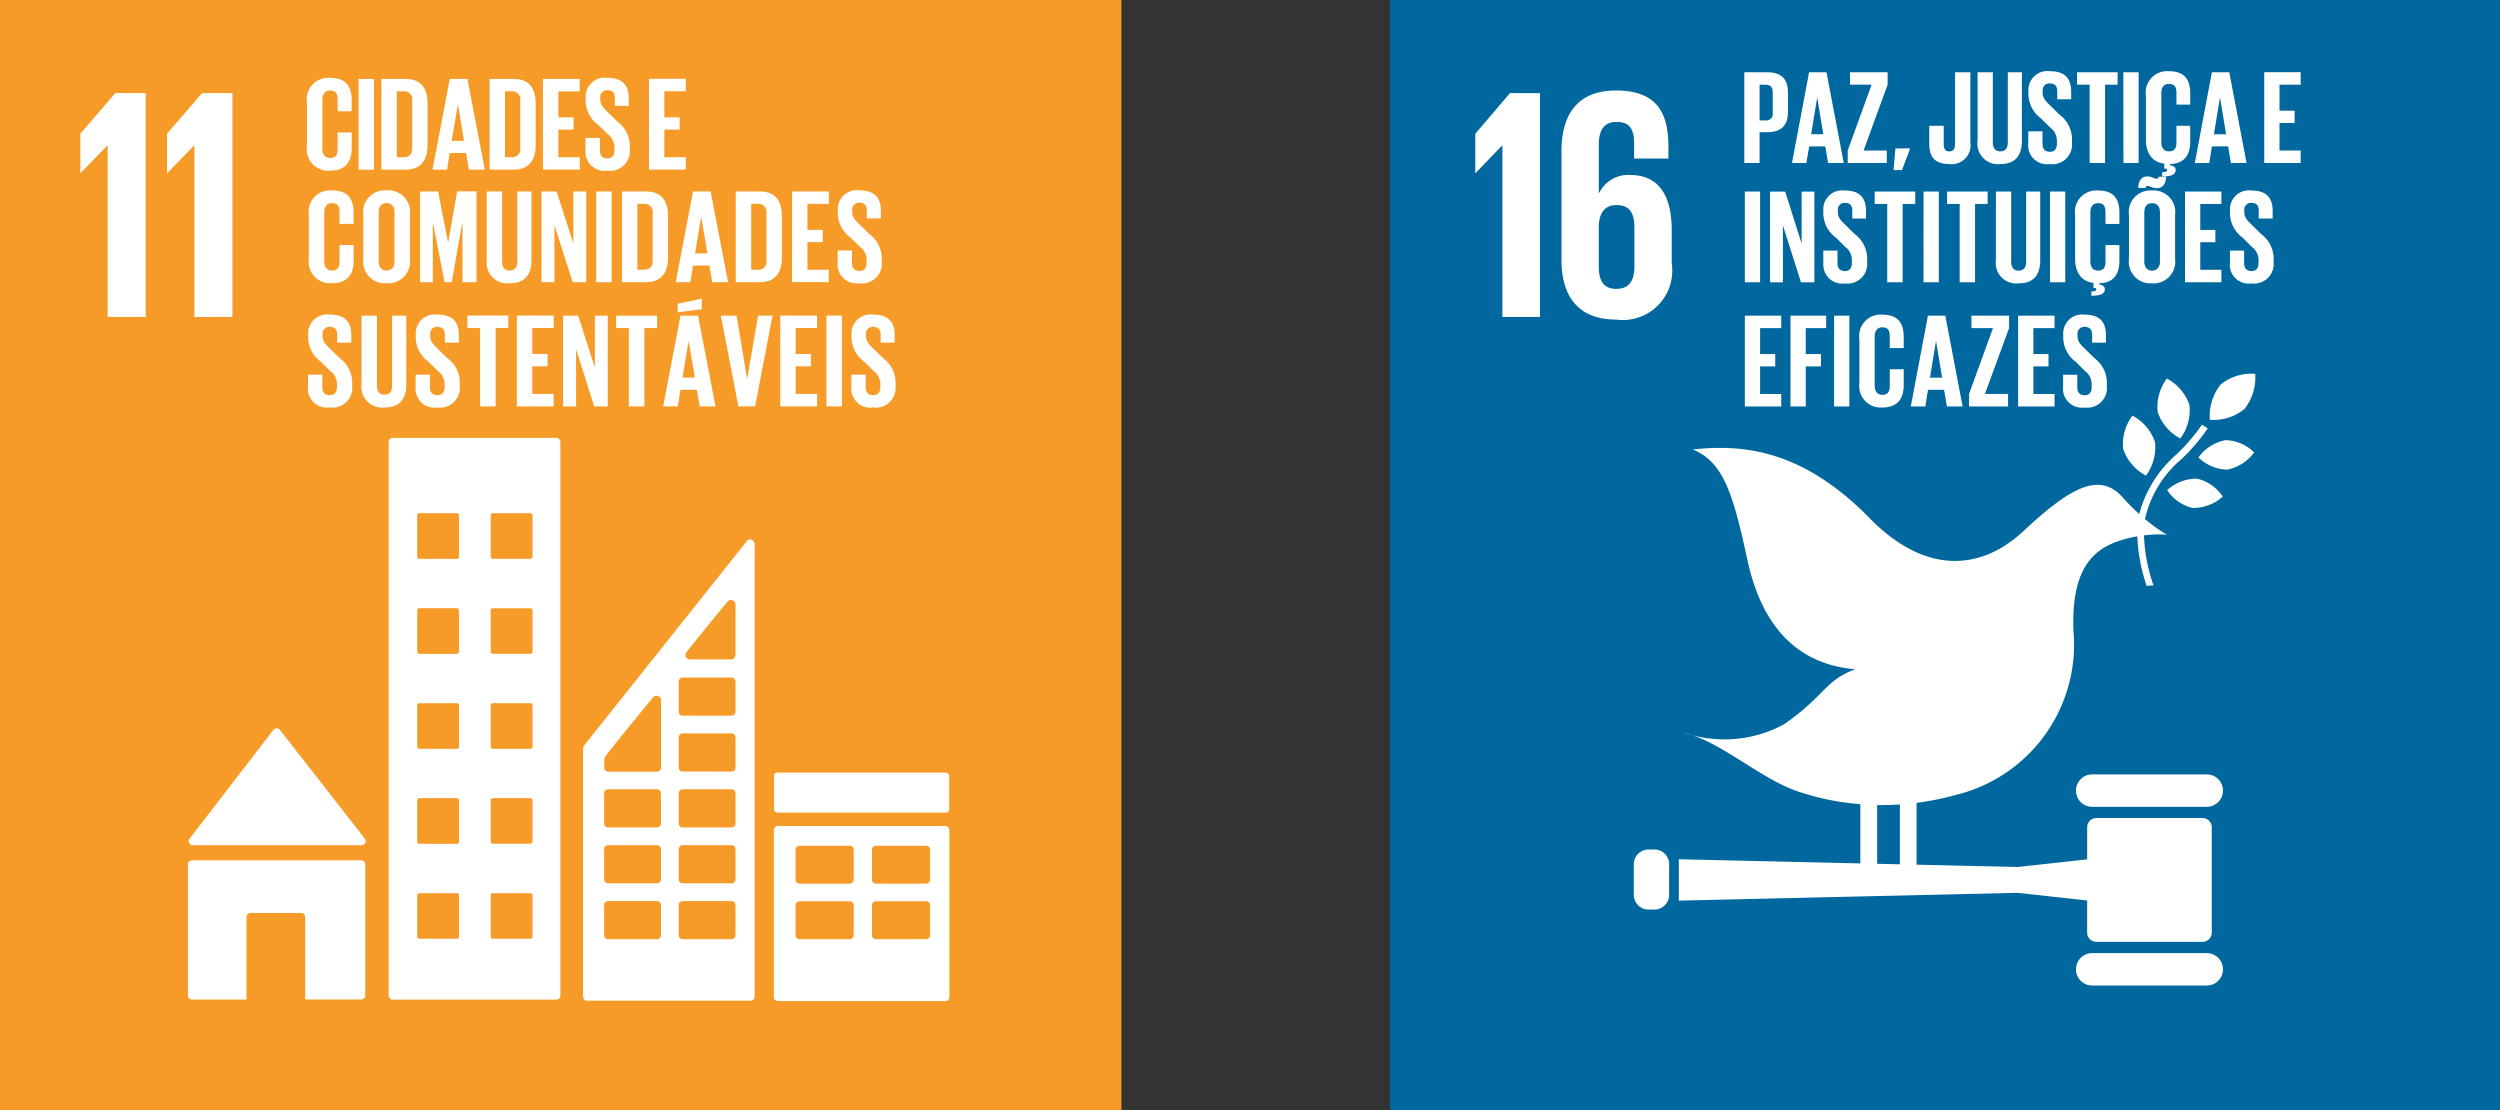 <svg id="Grupo_555" data-name="Grupo 555" xmlns="http://www.w3.org/2000/svg" xmlns:xlink="http://www.w3.org/1999/xlink" width="108.806" height="48.318" viewBox="0 0 108.806 48.318">
  <rect x="0" y="0" width="108.806" height="48.318" fill="#333333" stroke="none"/>
  <defs>
    <clipPath id="clip-path">
      <path id="Caminho_447" data-name="Caminho 447" d="M0,14.759H108.806V-33.559H0Z" transform="translate(0 33.559)" fill="none"/>
    </clipPath>
  </defs>
  <path id="Caminho_442" data-name="Caminho 442" d="M0,14.758H48.806V-33.558H0Z" transform="translate(0 33.559)" fill="#f79b28"/>
  <g id="Grupo_559" data-name="Grupo 559" transform="translate(0 0)" clip-path="url(#clip-path)">
    <g id="Grupo_555-2" data-name="Grupo 555" transform="translate(3.497 4.05)">
      <path id="Caminho_443" data-name="Caminho 443" d="M0,.54V2.249H.014l1.16-1.192h.014V8.515H2.845V-1.228H1.523Zm3.774,0V2.249h.014L4.95,1.057h.013V8.515H6.619V-1.228H5.3ZM4.9,31.507h7.341a.18.18,0,0,0,.18-.179.172.172,0,0,0-.048-.118l-.01-.012L8.711,26.521l-.035-.039a.189.189,0,0,0-.134-.059.191.191,0,0,0-.118.046L8.4,26.5l-.035.037L4.8,31.163l-.055.065a.178.178,0,0,0,.15.279m7.32.659H4.862a.18.18,0,0,0-.18.179v5.7a.179.179,0,0,0,.18.179H7.231V34.637a.178.178,0,0,1,.177-.179h2.2a.179.179,0,0,1,.18.179v3.585h2.432a.179.179,0,0,0,.18-.179v-5.7a.18.18,0,0,0-.18-.179m25.424-1.492H30.362a.175.175,0,0,0-.179.171v7.278a.176.176,0,0,0,.179.171h7.281a.175.175,0,0,0,.179-.171V30.846a.174.174,0,0,0-.179-.171m-3.984,4.751a.176.176,0,0,1-.179.173H31.307a.177.177,0,0,1-.18-.173V34.117a.176.176,0,0,1,.18-.171h2.174a.174.174,0,0,1,.179.171Zm0-2.419a.176.176,0,0,1-.179.173H31.307a.177.177,0,0,1-.18-.173V31.7a.176.176,0,0,1,.18-.171h2.174a.174.174,0,0,1,.179.171Zm3.324,2.419a.176.176,0,0,1-.179.173H34.631a.176.176,0,0,1-.179-.173V34.117a.174.174,0,0,1,.179-.171h2.174a.174.174,0,0,1,.179.171Zm0-2.419a.176.176,0,0,1-.179.173H34.631a.176.176,0,0,1-.179-.173V31.7a.174.174,0,0,1,.179-.171h2.174a.174.174,0,0,1,.179.171ZM20.719,13.78H13.593a.175.175,0,0,0-.174.174v24.1a.175.175,0,0,0,.174.173h7.126a.175.175,0,0,0,.174-.173v-24.1a.175.175,0,0,0-.174-.174M16.48,35.487a.094.094,0,0,1-.094.092H14.755a.093.093,0,0,1-.094-.092v-1.8a.092.092,0,0,1,.094-.091h1.631a.093.093,0,0,1,.094.091Zm0-4.134a.093.093,0,0,1-.094.092H14.755a.092.092,0,0,1-.094-.092v-1.8a.093.093,0,0,1,.094-.094h1.631a.094.094,0,0,1,.094.094Zm0-4.134a.094.094,0,0,1-.094.094H14.755a.093.093,0,0,1-.094-.094v-1.8a.092.092,0,0,1,.094-.092h1.631a.093.093,0,0,1,.094.092Zm0-4.134a.094.094,0,0,1-.094.094H14.755a.093.093,0,0,1-.094-.094v-1.8a.093.093,0,0,1,.094-.092h1.631a.094.094,0,0,1,.094.092Zm0-4.132a.094.094,0,0,1-.094.092H14.755a.093.093,0,0,1-.094-.092v-1.8a.093.093,0,0,1,.092-.094h1.633a.094.094,0,0,1,.094.094Zm3.2,16.533a.093.093,0,0,1-.094.092H17.954a.093.093,0,0,1-.094-.092h0v-1.8a.092.092,0,0,1,.094-.091h1.631a.092.092,0,0,1,.094.091Zm0-4.134a.092.092,0,0,1-.094.092H17.954a.092.092,0,0,1-.094-.092v-1.8a.093.093,0,0,1,.094-.094h1.631a.093.093,0,0,1,.094.094Zm0-4.134a.093.093,0,0,1-.094.094H17.954a.093.093,0,0,1-.094-.094h0v-1.8a.092.092,0,0,1,.094-.092h1.631a.092.092,0,0,1,.094.092Zm0-4.134a.093.093,0,0,1-.094.094H17.954a.093.093,0,0,1-.094-.092h0v-1.8a.093.093,0,0,1,.094-.092h1.631a.093.093,0,0,1,.094.092Zm0-4.132a.093.093,0,0,1-.094.092H17.954a.093.093,0,0,1-.094-.092v-1.8a.093.093,0,0,1,.094-.094h1.631a.093.093,0,0,1,.094.094ZM37.813,29.942a.145.145,0,0,1-.145.145H30.339a.145.145,0,0,1-.147-.144h0v-1.45a.145.145,0,0,1,.147-.145h7.327a.145.145,0,0,1,.147.145ZM29.324,18.333a.184.184,0,0,0-.179-.134.18.18,0,0,0-.1.033.068.068,0,0,0-.013.009l-.06.075-7,8.794-.032.043a.2.2,0,0,0-.06.137V38.1a.174.174,0,0,0,.174.173h7.118a.172.172,0,0,0,.174-.171h0V18.4a.16.16,0,0,0-.017-.072m-2.947,4.776.049-.062c.479-.609,1.287-1.592,1.68-2.07l.052-.062a.211.211,0,0,1,.157-.073.2.2,0,0,1,.194.161v2.226a.2.2,0,0,1-.193.2H26.531a.2.2,0,0,1-.194-.2.2.2,0,0,1,.04-.12M25.268,35.425a.173.173,0,0,1-.174.173H22.97a.172.172,0,0,1-.174-.171h0V34.109a.172.172,0,0,1,.174-.171h2.124a.172.172,0,0,1,.174.171Zm0-2.43a.172.172,0,0,1-.173.171H22.97a.172.172,0,0,1-.174-.171h0V31.677a.172.172,0,0,1,.174-.171h2.124a.172.172,0,0,1,.174.171Zm0-2.432a.172.172,0,0,1-.174.171H22.97a.172.172,0,0,1-.174-.171h0V29.245a.172.172,0,0,1,.174-.171h2.124a.172.172,0,0,1,.174.171Zm.006-5.329v2.9a.174.174,0,0,1-.174.173H22.976a.171.171,0,0,1-.174-.171h0v-.364a.173.173,0,0,1,.013-.065.13.13,0,0,1,.01-.02l.016-.023.02-.027c.271-.384,1.5-1.879,2.01-2.5l.052-.062a.2.2,0,0,1,.157-.073.2.2,0,0,1,.194.161Zm3.241,10.191a.174.174,0,0,1-.174.173H26.217a.174.174,0,0,1-.176-.171h0V34.109a.174.174,0,0,1,.176-.171h2.124a.173.173,0,0,1,.174.171Zm0-2.43a.174.174,0,0,1-.174.171H26.217a.173.173,0,0,1-.176-.171h0V31.677a.174.174,0,0,1,.176-.171h2.124a.173.173,0,0,1,.174.171Zm0-2.432a.174.174,0,0,1-.174.171H26.217a.174.174,0,0,1-.176-.171V29.245a.174.174,0,0,1,.176-.171h2.124a.173.173,0,0,1,.174.171Zm0-2.432a.174.174,0,0,1-.174.171H26.217a.173.173,0,0,1-.176-.171V26.815a.174.174,0,0,1,.176-.173h2.124a.174.174,0,0,1,.174.173Zm0-2.432a.174.174,0,0,1-.174.171H26.217a.173.173,0,0,1-.176-.171h0V24.383a.173.173,0,0,1,.176-.173h2.124a.174.174,0,0,1,.174.173Z" transform="translate(0 1.228)" fill="#fff"/>
    </g>
    <g id="Grupo_556" data-name="Grupo 556" transform="translate(13.359 3.388)">
      <path id="Caminho_444" data-name="Caminho 444" d="M0,.909V-1A.935.935,0,0,1,1-2.067c.741,0,.947.407.947.991v.465H1.336V-1.13c0-.245-.084-.384-.324-.384s-.341.17-.341.407V1.014c0,.239.1.407.341.407s.324-.151.324-.384V.309h.612V.991c0,.564-.236.983-.947.983A.937.937,0,0,1,0,.909m2.248-2.93h.671V1.928H2.248Zm3,1.061V.869c0,.6-.253,1.06-.97,1.06H3.242V-2.021H4.278c.717,0,.97.449.97,1.061M4.2,1.387c.276,0,.382-.164.382-.4V-1.082a.348.348,0,0,0-.382-.4H3.912V1.387Zm1.264.541.753-3.949h.766l.759,3.949H7.049l-.124-.723H6.213L6.1,1.928ZM6.3.676h.536L6.573-.908H6.567ZM9.955-.96V.869c0,.6-.252,1.06-.97,1.06H7.949V-2.021H8.984c.718,0,.97.449.97,1.061M8.9,1.387a.35.35,0,0,0,.383-.4V-1.082a.349.349,0,0,0-.383-.4H8.62V1.387Zm1.371-3.408h1.6v.543h-.93V-.349h.665V.186h-.665v1.2h.93v.541h-1.6Zm1.853,3.1V.548h.625v.541c0,.222.1.35.328.35.213,0,.307-.14.307-.35V.938a.71.71,0,0,0-.3-.559l-.395-.39a1.326,1.326,0,0,1-.559-1.054V-1.2a.828.828,0,0,1,.94-.868c.671,0,.936.327.936.9v.32H13.4v-.343c0-.227-.105-.338-.318-.338a.293.293,0,0,0-.317.327v.081c0,.222.124.35.317.537l.43.419A1.323,1.323,0,0,1,14.051.857v.191a.86.86,0,0,1-.978.926.827.827,0,0,1-.947-.9m2.76-3.1h1.6v.543h-.93V-.349h.665V.186h-.665v1.2h.93v.541h-1.6Z" transform="translate(0 2.067)" fill="#fff"/>
    </g>
    <g id="Grupo_557" data-name="Grupo 557" transform="translate(13.441 8.286)">
      <path id="Caminho_445" data-name="Caminho 445" d="M0,.909V-1A.935.935,0,0,1,1-2.067c.741,0,.947.407.947.991v.465H1.336V-1.13c0-.245-.084-.384-.324-.384s-.341.17-.341.407V1.014c0,.239.1.407.341.407s.324-.151.324-.384V.309h.612V.991c0,.564-.236.983-.947.983A.937.937,0,0,1,0,.909m2.371,0V-1A.943.943,0,0,1,3.384-2.067.945.945,0,0,1,4.4-1V.909A.948.948,0,0,1,3.384,1.974.946.946,0,0,1,2.371.909m1.359.105V-1.107c0-.239-.107-.407-.347-.407s-.341.168-.341.407V1.014c0,.239.105.407.341.407s.347-.168.347-.407M6.689-.634H6.672L6.218,1.928H5.907l-.5-2.563H5.395V1.928H4.842V-2.021h.783L6.06.2h.006l.389-2.226H7.3V1.928H6.689Zm3-1.387V.967c0,.612-.265,1.008-.947,1.008a.9.9,0,0,1-1-1.008V-2.021h.671V1.031c0,.233.094.39.33.39s.328-.157.328-.39V-2.021Zm1,1.469V1.928h-.564V-2.021h.659L11.514.245V-2.021h.56V1.928h-.589Zm1.818-1.469h.671V1.928h-.671ZM15.633-.96V.869c0,.6-.253,1.06-.97,1.06H13.628V-2.021h1.035c.717,0,.97.449.97,1.061M14.581,1.387c.276,0,.382-.164.382-.4V-1.082a.348.348,0,0,0-.382-.4H14.3V1.387Zm1.388.541.753-3.949h.765l.76,3.949h-.69l-.122-.723h-.713l-.118.723ZM16.81.676h.536L17.08-.908h-.006ZM20.588-.96V.869c0,.6-.253,1.06-.97,1.06H18.58V-2.021h1.037c.717,0,.97.449.97,1.061M19.534,1.387a.35.35,0,0,0,.383-.4V-1.082a.349.349,0,0,0-.383-.4h-.282V1.387Zm1.5-3.408h1.6v.541H21.7v1.13h.665V.186H21.7v1.2h.93v.541h-1.6Zm1.983,3.1V.548h.623v.541c0,.222.1.35.33.35.212,0,.305-.14.305-.35V.938a.708.708,0,0,0-.3-.559l-.395-.39a1.326,1.326,0,0,1-.559-1.054V-1.2a.828.828,0,0,1,.942-.868c.67,0,.934.327.934.9v.32h-.612v-.343c0-.227-.105-.338-.317-.338a.293.293,0,0,0-.318.327v.081c0,.222.124.35.318.536l.429.42A1.323,1.323,0,0,1,24.936.857v.191a.859.859,0,0,1-.976.926.827.827,0,0,1-.947-.9" transform="translate(0 2.067)" fill="#fff"/>
    </g>
    <g id="Grupo_558" data-name="Grupo 558" transform="translate(13.405 12.998)">
      <path id="Caminho_446" data-name="Caminho 446" d="M0,1.172V.643H.623v.541c0,.222.1.35.33.35.212,0,.307-.14.307-.35V1.033a.71.71,0,0,0-.3-.559L.564.084A1.331,1.331,0,0,1,.006-.971v-.134a.828.828,0,0,1,.942-.867c.671,0,.936.325.936.9v.32H1.271V-1.1c0-.226-.107-.337-.318-.337a.293.293,0,0,0-.318.325v.082c0,.222.124.35.318.536l.429.419A1.321,1.321,0,0,1,1.924.951v.193a.859.859,0,0,1-.976.926A.827.827,0,0,1,0,1.172m4.278-3.1V1.062c0,.612-.265,1.008-.947,1.008a.9.9,0,0,1-1-1.008V-1.926H3V1.126c0,.232.1.39.33.39s.33-.158.33-.39V-1.926Zm.406,3.1V.643h.623v.541c0,.222.1.35.33.35.212,0,.307-.14.307-.35V1.033a.71.71,0,0,0-.3-.559L5.248.084A1.331,1.331,0,0,1,4.689-.971v-.134a.828.828,0,0,1,.942-.867c.671,0,.936.325.936.9v.32H5.955V-1.1c0-.226-.107-.337-.318-.337a.293.293,0,0,0-.318.325v.082c0,.222.124.35.318.536l.429.419A1.321,1.321,0,0,1,6.607.951v.193a.859.859,0,0,1-.976.926.827.827,0,0,1-.947-.9m2.253-3.1H8.719v.541H8.166V2.023H7.49V-1.385H6.937Zm2.154,0h1.6v.541H9.762v1.13h.664V.281H9.762v1.2h.929v.543h-1.6ZM11.668-.459V2.023H11.1V-1.926h.658L12.486.34V-1.926h.559V2.023h-.589Zm1.741-1.467h1.784v.541h-.554V2.023h-.675V-1.385h-.554Zm2.049,3.949.753-3.949h.765l.759,3.949h-.688L16.922,1.3h-.711l-.118.723Zm1.682-4.229-1.052.134v-.373l1.052-.222ZM16.3.771h.536L16.569-.813h-.006Zm3.918-2.7-.759,3.949h-.729L17.97-1.926h.682L19.11.828h.006l.471-2.754Zm.337,0h1.6v.541h-.93v1.13h.665V.281h-.665v1.2h.93v.543h-1.6Zm2.011,0h.671V2.023h-.671Zm1.083,3.1V.643h.623v.541c0,.222.1.35.33.35.212,0,.307-.14.307-.35V1.033a.71.71,0,0,0-.3-.559l-.395-.39a1.331,1.331,0,0,1-.559-1.055v-.134a.828.828,0,0,1,.942-.867c.671,0,.936.325.936.9v.32h-.612V-1.1c0-.226-.107-.337-.318-.337a.293.293,0,0,0-.318.325v.082c0,.222.124.35.318.536l.429.419A1.321,1.321,0,0,1,25.571.951v.193a.859.859,0,0,1-.976.926.827.827,0,0,1-.947-.9" transform="translate(0 2.666)" fill="#fff"/>
    </g>
  </g>
  <path id="Caminho_448" data-name="Caminho 448" d="M42.014,14.758H90.329V-33.558H42.014Z" transform="translate(18.477 33.559)" fill="#00689e"/>
  <g id="Grupo_564" data-name="Grupo 564" transform="translate(0 0)" clip-path="url(#clip-path)">
    <g id="Grupo_560" data-name="Grupo 560" transform="translate(64.208 3.939)">
      <path id="Caminho_449" data-name="Caminho 449" d="M0,.575V2.284H.014L1.163,1.092h.016V8.548H2.816V-1.193H1.509ZM8.549,6.207V4.77c0-1.6-.632-2.4-1.81-2.4a1.4,1.4,0,0,0-1.351.79H5.375v-2.1c0-.589.186-1,.776-1s.762.344.762.947v.648H8.405V1.135c0-1.437-.472-2.442-2.284-2.442C4.4-1.307,3.751-.2,3.751,1.322V6.063c0,1.509.661,2.6,2.386,2.6A2.151,2.151,0,0,0,8.549,6.207m-1.624.144c0,.618-.229.976-.789.976s-.762-.373-.762-.976V4.569c.029-.546.258-.89.776-.89.559,0,.775.344.775.976ZM30.1,11.229a2.061,2.061,0,0,0-.4,1.46,2.066,2.066,0,0,0,.985,1.149,2.058,2.058,0,0,0,.395-1.46,2.049,2.049,0,0,0-.983-1.149m-.907,4.223a2.062,2.062,0,0,0,.393-1.461,2.055,2.055,0,0,0-.983-1.148,2.059,2.059,0,0,0-.4,1.459,2.066,2.066,0,0,0,.986,1.15m2.288-.792a1.83,1.83,0,0,0,1.258.533,1.911,1.911,0,0,0,1.166-.749,1.833,1.833,0,0,0-1.258-.533,1.911,1.911,0,0,0-1.166.749m.963-3.169a2.219,2.219,0,0,0-.468,1.532,2.117,2.117,0,0,0,1.507-.469,2.213,2.213,0,0,0,.468-1.53,2.119,2.119,0,0,0-1.507.468m-1.2,5.368a1.908,1.908,0,0,0,1.294-.494,1.83,1.83,0,0,0-1.12-.78,1.919,1.919,0,0,0-1.3.5,1.836,1.836,0,0,0,1.122.779m.6,11.593H26.849a.705.705,0,1,0,0,1.411h4.987a.705.705,0,1,0,0-1.411m0,7.778H26.849a.705.705,0,1,0,0,1.411h4.987a.705.705,0,0,0,0-1.411h0M9.4,26.739a3.3,3.3,0,0,0-.346-.089s.127.04.346.089" transform="translate(0 1.307)" fill="#fff"/>
    </g>
    <g id="Grupo_561" data-name="Grupo 561" transform="translate(71.104 18.484)">
      <path id="Caminho_450" data-name="Caminho 450" d="M7.562,5.229H2.94a.4.4,0,0,0-.4.4v1.4l-3.018.331-4.407-.1V4.568a12.17,12.17,0,0,0,1.754-.356A6.734,6.734,0,0,0,1.943-2.921c-.092-2.472.7-3.431,1.836-3.859a5.147,5.147,0,0,1,.942-.249,7.612,7.612,0,0,0,.407,2.154c.1-.006.2-.014.3-.024a7.136,7.136,0,0,1-.415-2.173,5.3,5.3,0,0,1,1-.03,6.429,6.429,0,0,1-.957-.682,4.788,4.788,0,0,1,1.607-2.623,8.69,8.69,0,0,0,1.124-1.32l-.251-.161a8.386,8.386,0,0,1-1.087,1.273A5.183,5.183,0,0,0,4.806-8a9.661,9.661,0,0,1-.726-.731C3.034-9.909,1.688-9.047-.233-7.259s-4.34,1.849-6.7-.566c-3.114-3.188-5.83-3.17-7.693-2.989,1.274.543,1.721,1.734,2.366,4.76.675,3.175,2.38,4.612,4.711,4.81-1.3.458-1.361,1.191-3.1,2.39a5.417,5.417,0,0,1-4.04.465c1.421.443,3.1,1.934,4.61,2.452a11.117,11.117,0,0,0,2.747.563V7.205l-7.9-.181v1.8L-.479,8.485l3.018.333v1.4a.4.4,0,0,0,.4.4H7.562a.4.4,0,0,0,.4-.4V5.63a.4.4,0,0,0-.4-.4M-6.6,4.664q.492.009.989-.026V7.244L-6.6,7.221Zm-9.055,3.862a.645.645,0,0,1-.59.687H-16.6a.646.646,0,0,1-.592-.687V7.282A.645.645,0,0,1-16.6,6.6h.356a.643.643,0,0,1,.59.685Z" transform="translate(17.195 11.889)" fill="#fff"/>
    </g>
    <g id="Grupo_562" data-name="Grupo 562" transform="translate(75.917 3.099)">
      <path id="Caminho_451" data-name="Caminho 451" d="M0,.014H.985c.67,0,.914.333.914.885v.832c0,.554-.245.891-.914.891H.664v1.34H0ZM.664.555V2.11H.909a.285.285,0,0,0,.327-.325V.877c0-.216-.1-.321-.327-.321Zm1.41,3.408L2.819.014h.757l.752,3.949H3.646l-.122-.723h-.7L2.7,3.963Zm.834-1.253h.53L3.175,1.127H3.169Zm2.282.71H6.2v.543H4.5V3.421L5.539.555H4.6V.014H6.237V.555ZM7.2,3.38l-.338.891H6.495l.081-.943H7.2ZM9.838.014V3.066a.822.822,0,0,1-.916.943c-.687,0-.873-.379-.873-.88V2.344h.629v.8c0,.2.069.315.243.315s.251-.117.251-.321V.014Zm2.242,0V3c0,.612-.262,1.008-.937,1.008A.891.891,0,0,1,10.152,3V.014h.664V3.066c0,.232.094.39.327.39s.325-.158.325-.39V.014Zm.279,3.1v-.53h.618v.541c0,.222.1.35.327.35.209,0,.3-.14.3-.35V2.973a.713.713,0,0,0-.3-.559l-.39-.39A1.334,1.334,0,0,1,12.365.969V.835A.824.824,0,0,1,13.3-.032c.664,0,.926.325.926.9v.32h-.606V.841C13.618.614,13.512.5,13.3.5a.291.291,0,0,0-.315.325V.911c0,.222.122.35.315.536l.425.419a1.326,1.326,0,0,1,.536,1.025v.193a.855.855,0,0,1-.966.926.823.823,0,0,1-.939-.9M14.48.014h1.765V.555H15.7V3.963h-.67V.555H14.48Zm2.016,0h.664V3.963H16.5Zm1.689,4.351c.186-.006.215-.048.215-.094s-.035-.065-.092-.065h-.03V3.992c-.564-.071-.8-.5-.8-1.048V1.033A.931.931,0,0,1,18.47-.032c.734,0,.937.407.937.989v.466h-.6V.905c0-.245-.082-.384-.321-.384s-.338.168-.338.407V3.048c0,.239.1.409.338.409s.321-.153.321-.384V2.344h.6v.681c0,.554-.222.962-.88.985v.052c.158.023.245.082.245.21,0,.18-.168.279-.587.279Zm1.421-.4L20.35.014h.757l.752,3.949h-.681l-.122-.723H20.35l-.115.723Zm.832-1.253h.53l-.262-1.584H20.7Zm2.19-2.7h1.585V.555h-.921v1.13h.658v.536h-.658v1.2h.921v.543H22.628Z" transform="translate(0 0.032)" fill="#fff"/>
    </g>
    <path id="Caminho_452" data-name="Caminho 452" d="M52.744-27.571h.664v3.949h-.664ZM54.4-26.1v2.482h-.559v-3.949H54.5l.716,2.266v-2.266h.554v3.949h-.583Zm1.759,1.631V-25h.618v.541c0,.222.1.35.325.35.21,0,.3-.14.3-.35v-.151a.709.709,0,0,0-.3-.559l-.39-.39a1.332,1.332,0,0,1-.553-1.055v-.134a.823.823,0,0,1,.932-.867c.664,0,.926.325.926.9v.32H57.42v-.344c0-.226-.1-.337-.314-.337a.291.291,0,0,0-.314.325v.082c0,.222.122.35.314.536l.425.419a1.326,1.326,0,0,1,.536,1.025v.193a.855.855,0,0,1-.966.926.822.822,0,0,1-.937-.9m2.23-3.1h1.765v.541h-.547v3.408h-.671v-3.408h-.547Zm2.127,0h.664v3.949H60.52Zm1.025,0h1.764v.541h-.547v3.408h-.67v-3.408h-.547Zm4.053,0v2.988c0,.612-.262,1.008-.937,1.008a.891.891,0,0,1-.991-1.008v-2.988h.664v3.052c0,.232.094.39.327.39s.325-.158.325-.39v-3.052Zm.426,0h.664v3.949h-.664Zm1.8,4.351c.186-.006.215-.048.215-.094s-.035-.063-.092-.063h-.03v-.216c-.564-.071-.8-.5-.8-1.048v-1.911a.931.931,0,0,1,.991-1.065c.734,0,.937.407.937.989v.466h-.606v-.518c0-.245-.081-.384-.32-.384s-.338.168-.338.407v2.121c0,.238.1.407.338.407s.32-.151.32-.384v-.729h.606v.681c0,.554-.222.962-.88.985v.052c.158.024.245.082.245.21,0,.18-.168.279-.587.279Zm1.636-1.421v-1.911a.94.94,0,0,1,1-1.065.941.941,0,0,1,1.008,1.065v1.911a.944.944,0,0,1-1.008,1.065.943.943,0,0,1-1-1.065m.4-3.087c.012-.274.117-.5.409-.5.168,0,.308.1.4.1a.078.078,0,0,0,.081-.088h.327c-.012.274-.117.5-.407.5-.17,0-.31-.1-.4-.1a.078.078,0,0,0-.082.088Zm.95,3.192v-2.121c0-.239-.105-.407-.344-.407s-.338.168-.338.407v2.121c0,.238.105.407.338.407s.344-.17.344-.407M71.9-27.571h1.585v.541h-.92v1.13h.658v.536h-.658v1.2h.92v.543H71.9Zm1.958,3.1V-25h.616v.541c0,.222.1.35.327.35.209,0,.3-.14.3-.35v-.151a.709.709,0,0,0-.3-.559l-.39-.39a1.332,1.332,0,0,1-.553-1.055v-.134a.823.823,0,0,1,.932-.867c.664,0,.926.325.926.9v.32h-.606v-.344c0-.226-.1-.337-.314-.337a.29.29,0,0,0-.314.325v.082c0,.222.121.35.314.536l.425.419a1.326,1.326,0,0,1,.536,1.025v.193a.855.855,0,0,1-.966.926.822.822,0,0,1-.937-.9" transform="translate(23.196 35.906)" fill="#fff"/>
    <g id="Grupo_563" data-name="Grupo 563" transform="translate(75.94 13.694)">
      <path id="Caminho_453" data-name="Caminho 453" d="M0,.014H1.584V.555H.664v1.13h.658v.536H.664v1.2h.92v.543H0Zm1.985,0H3.54V.555h-.89v1.13h.664v.536H2.651V3.963H1.987V.014Zm1.9,0h.664V3.963H3.885Zm1.1,2.93V1.033A.931.931,0,0,1,5.975-.032c.734,0,.939.407.939.989v.466H6.308V.905c0-.245-.082-.384-.32-.384S5.65.689,5.65.928V3.048c0,.239.1.409.338.409s.32-.153.32-.384V2.344h.606v.681c0,.566-.233.985-.939.985A.934.934,0,0,1,4.986,2.944ZM7.222,3.963,7.968.014h.757l.752,3.949H8.794l-.122-.723h-.7l-.117.723Zm.834-1.253h.53L8.323,1.127H8.318Zm2.393.71h1.008v.543h-1.7V3.421L10.8.555H9.861V.014H11.5V.555ZM11.894.014h1.584V.555h-.92v1.13h.658v.536h-.658v1.2h.92v.543H11.894Zm1.957,3.1v-.53h.618v.541c0,.222.1.35.325.35.21,0,.3-.14.3-.35V2.973a.711.711,0,0,0-.3-.559l-.39-.39A1.332,1.332,0,0,1,13.857.969V.835a.823.823,0,0,1,.932-.867c.664,0,.926.325.926.9v.32h-.6V.841C15.109.614,15,.5,14.794.5a.291.291,0,0,0-.314.325V.911c0,.222.122.35.314.536l.426.419a1.331,1.331,0,0,1,.536,1.025v.193a.856.856,0,0,1-.968.926.822.822,0,0,1-.937-.9" transform="translate(0 0.032)" fill="#fff"/>
    </g>
  </g>
</svg>
